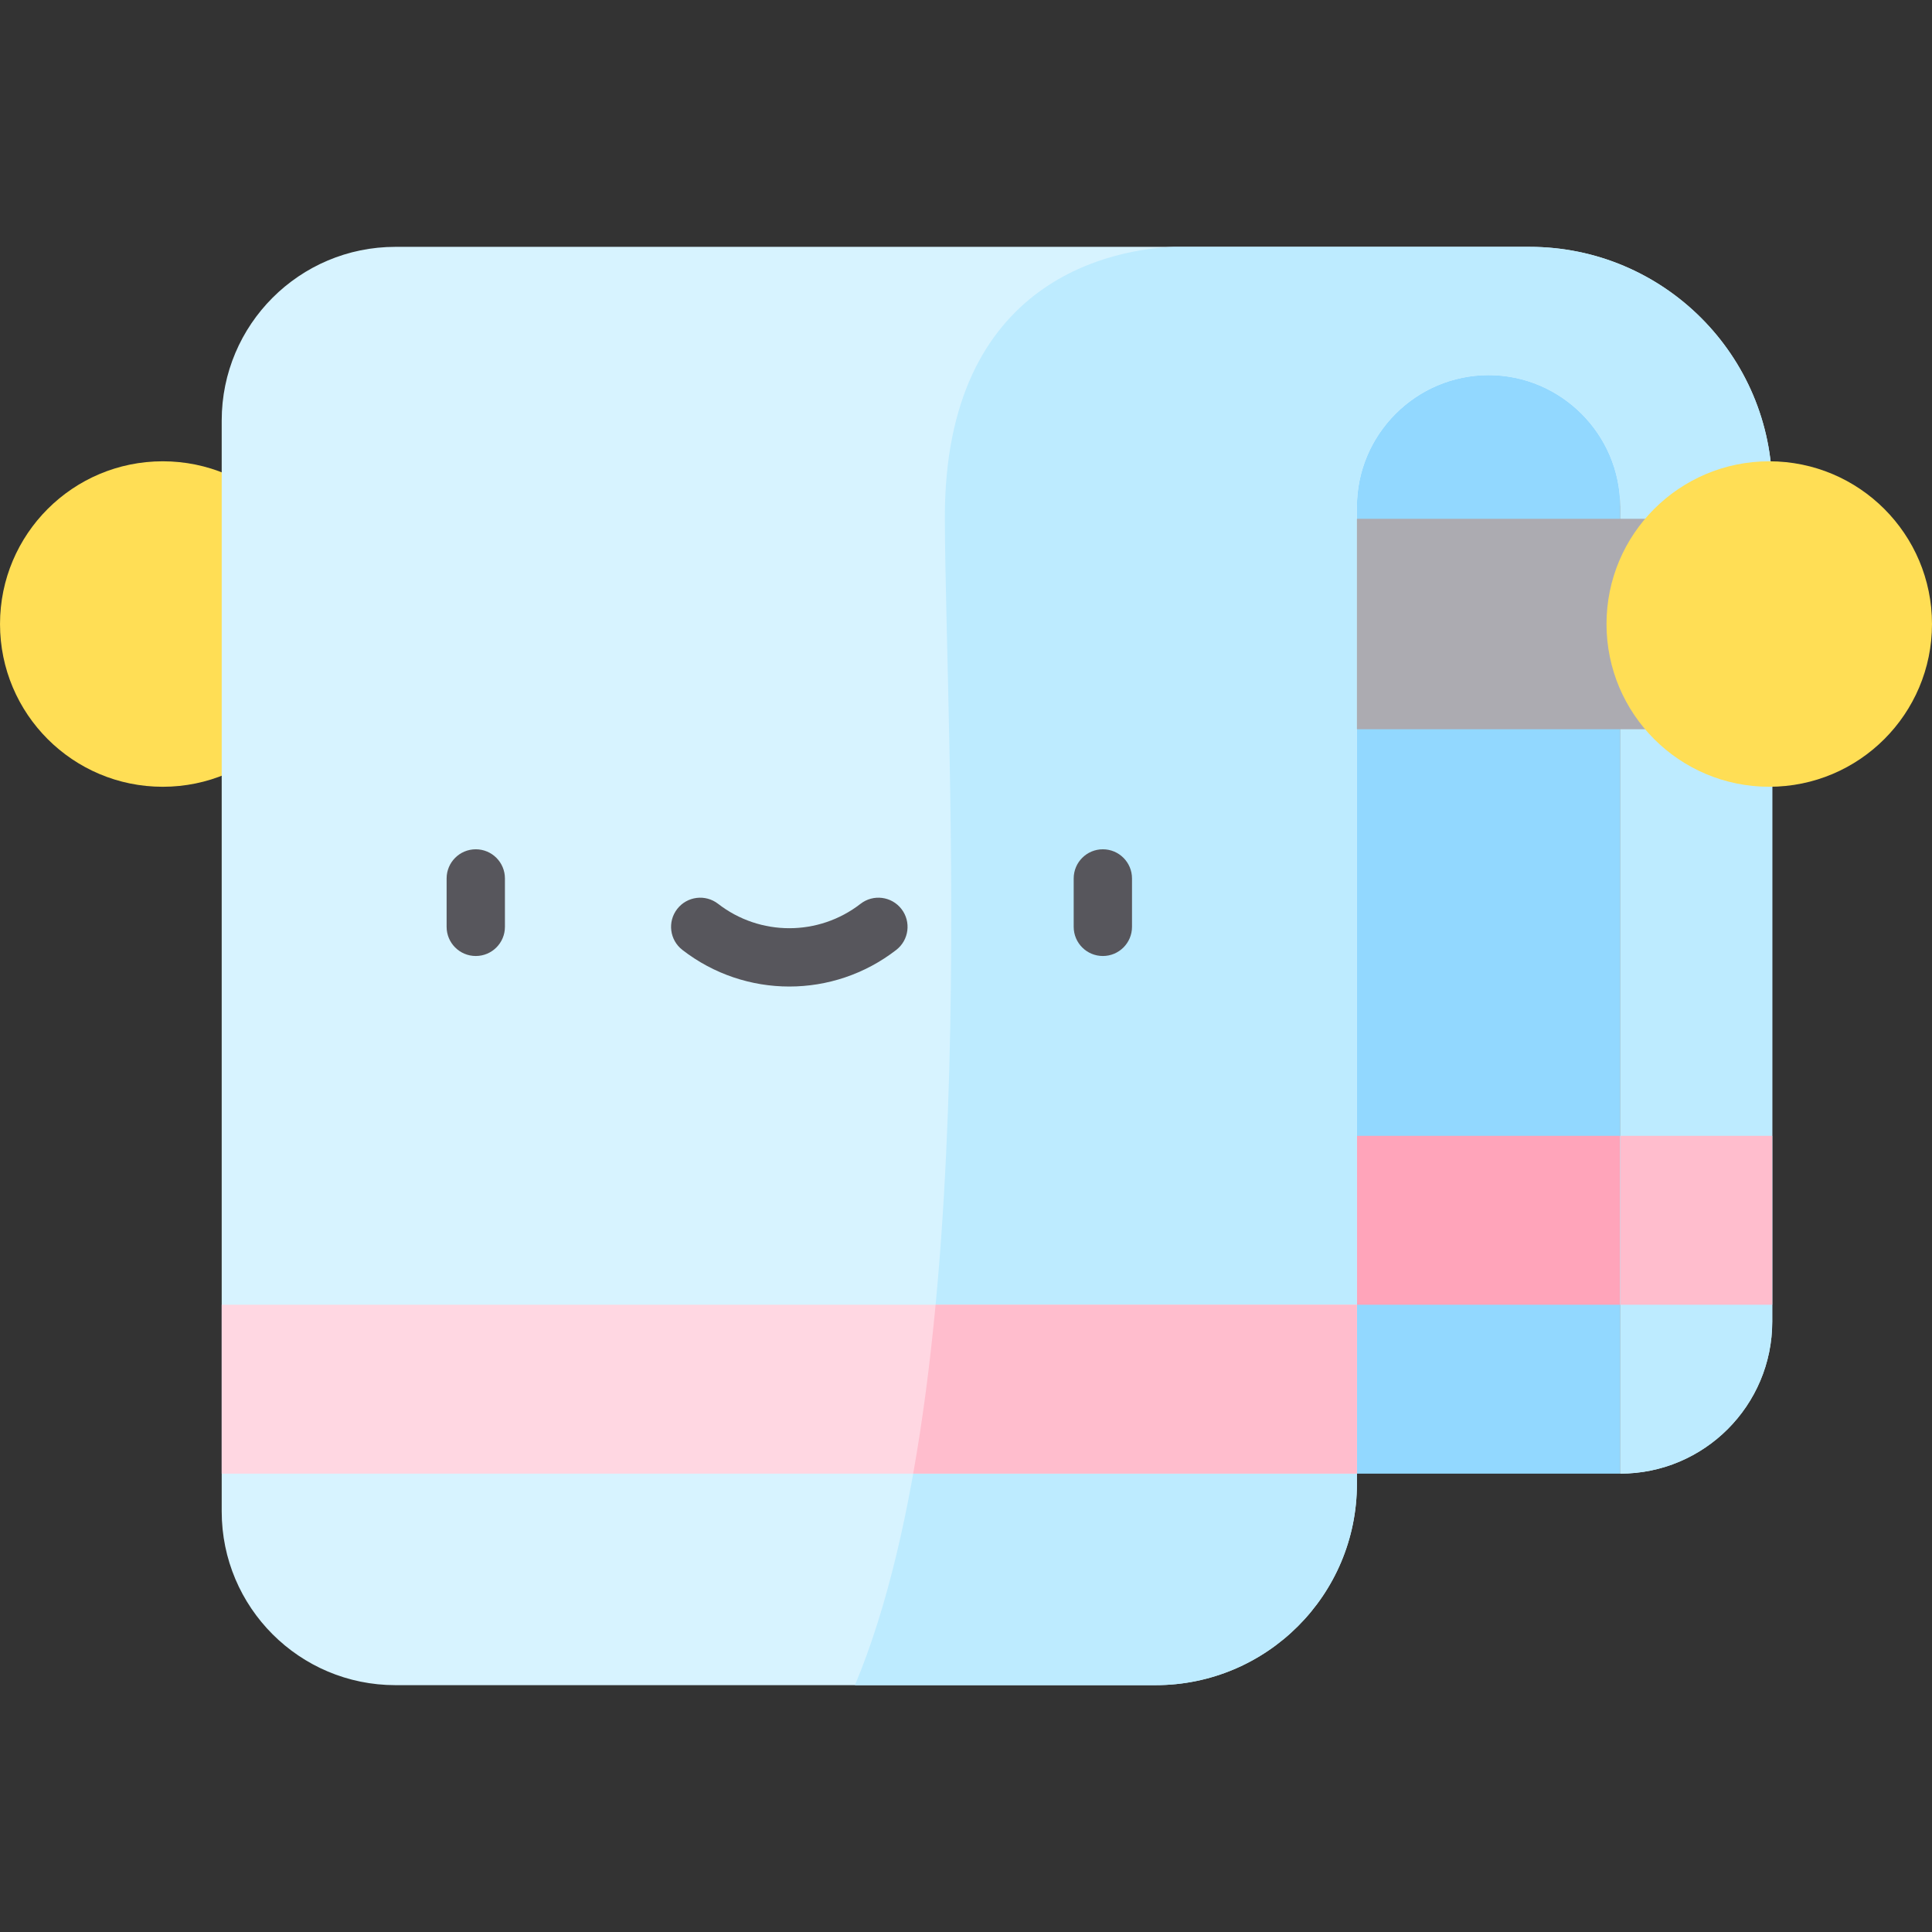 <?xml version="1.0" encoding="UTF-8" standalone="no"?>
<!-- Generator: Adobe Illustrator 19.0.0, SVG Export Plug-In . SVG Version: 6.00 Build 0)  -->

<svg
   xmlns:dc="http://purl.org/dc/elements/1.1/"
   xmlns:cc="http://creativecommons.org/ns#"
   xmlns:rdf="http://www.w3.org/1999/02/22-rdf-syntax-ns#"
   xmlns:svg="http://www.w3.org/2000/svg"
   xmlns="http://www.w3.org/2000/svg"
   xmlns:sodipodi="http://sodipodi.sourceforge.net/DTD/sodipodi-0.dtd"
   xmlns:inkscape="http://www.inkscape.org/namespaces/inkscape"
   version="1.1"
   id="Capa_1"
   x="0px"
   y="0px"
   viewBox="0 0 512 512"
   style="enable-background:new 0 0 512 512;"
   xml:space="preserve"
   sodipodi:docname="lessonicon2.svg"
   inkscape:version="0.92.4 (f8dce91, 2019-08-02)"><rect x="0" y="0" width="512" height="512" fill="#333333" stroke="none"/><defs
   id="defs2174" /><sodipodi:namedview
   pagecolor="#ffffff"
   bordercolor="#666666"
   borderopacity="1"
   objecttolerance="10"
   gridtolerance="10"
   guidetolerance="10"
   inkscape:pageopacity="0"
   inkscape:pageshadow="2"
   inkscape:window-width="1853"
   inkscape:window-height="1025"
   id="namedview2172"
   showgrid="false"
   inkscape:zoom="0.4609375"
   inkscape:cx="256"
   inkscape:cy="256"
   inkscape:window-x="67"
   inkscape:window-y="27"
   inkscape:window-maximized="1"
   inkscape:current-layer="Capa_1" />

































<g
   id="g2818"
   transform="translate(0.003,0.003)"><rect
     id="rect2721"
     height="294.549"
     width="146.554"
     style="fill:#92d8ff"
     y="95.979"
     x="282.816" /><rect
     id="rect2723"
     height="44.761"
     width="146.554"
     style="fill:#ffa4ba"
     y="301.006"
     x="282.816" /><circle
     id="circle2725"
     r="43.129"
     cy="165.372"
     cx="43.129"
     style="fill:#ffde55" /><path
     id="path2727"
     d="m 58.75,111.451 v 289.092 c 0,25.426 20.612,46.037 46.038,46.037 h 201.449 c 29.469,0 53.358,-23.89 53.358,-53.358 V 134.298 c 0,-19.189 15.7,-34.889 34.889,-34.889 v 0 c 19.189,0 34.889,15.7 34.889,34.889 v 256.229 c 22.25,0 40.286,-18.036 40.286,-40.286 V 129.749 c 0,-35.531 -28.804,-64.335 -64.335,-64.335 H 104.788 c -25.426,0 -46.038,20.612 -46.038,46.037 z"
     style="fill:#d7f3ff"
     inkscape:connector-curvature="0" /><path
     id="path2729"
     d="m 250.395,137.485 c 0.215,60.412 10.825,226.317 -23.825,309.096 h 79.667 c 29.469,0 53.358,-23.89 53.358,-53.358 V 134.298 c 0,-19.189 15.7,-34.889 34.889,-34.889 v 0 c 19.189,0 34.889,15.7 34.889,34.889 v 256.229 c 22.25,0 40.286,-18.036 40.286,-40.286 V 129.749 c 0,-35.531 -28.804,-64.335 -64.335,-64.335 H 311.02 c -14.462,0.582 -60.855,7.483 -60.625,72.071 z"
     style="fill:#bdebff"
     inkscape:connector-curvature="0" /><rect
     id="rect2731"
     height="55.764"
     width="110.065"
     style="fill:#acabb1"
     y="137.485"
     x="359.595" /><circle
     id="circle2733"
     r="43.129"
     cy="165.372"
     cx="468.866"
     style="fill:#ffde55" /><rect
     id="rect2735"
     height="44.761"
     width="300.844"
     style="fill:#ffd7e2"
     y="345.767"
     x="58.751" /><g
     id="g2741">
	<path
   id="path2737"
   d="M 242.002,390.527 H 359.595 V 345.765 H 247.942 c -1.462,15.446 -3.402,30.507 -5.94,44.762 z"
   style="fill:#ffbdcd"
   inkscape:connector-curvature="0" />
	<rect
   id="rect2739"
   height="44.761"
   width="40.29"
   style="fill:#ffbdcd"
   y="301.006"
   x="429.369" />
</g><g
     id="g2749">
	<path
   id="path2743"
   d="m 292.263,253.347 c -4.268,0 -7.726,-3.459 -7.726,-7.726 v -12.827 c 0,-4.267 3.458,-7.726 7.726,-7.726 4.268,0 7.726,3.459 7.726,7.726 v 12.827 c 0.001,4.266 -3.458,7.726 -7.726,7.726 z"
   style="fill:#57565c"
   inkscape:connector-curvature="0" />
	<path
   id="path2745"
   d="m 126.082,253.347 c -4.268,0 -7.726,-3.459 -7.726,-7.726 v -12.827 c 0,-4.267 3.458,-7.726 7.726,-7.726 4.268,0 7.726,3.459 7.726,7.726 v 12.827 c 0,4.266 -3.458,7.726 -7.726,7.726 z"
   style="fill:#57565c"
   inkscape:connector-curvature="0" />
	<path
   id="path2747"
   d="m 209.173,261.437 c -10,0 -20,-3.236 -28.344,-9.708 -3.372,-2.616 -3.985,-7.469 -1.369,-10.841 2.614,-3.373 7.469,-3.986 10.84,-1.37 11.113,8.62 26.634,8.62 37.747,0 3.37,-2.616 8.225,-2.003 10.84,1.37 2.616,3.372 2.003,8.225 -1.369,10.841 -8.345,6.472 -18.345,9.708 -28.345,9.708 z"
   style="fill:#57565c"
   inkscape:connector-curvature="0" />
</g><g
     id="g2751">
</g><g
     id="g2753">
</g><g
     id="g2755">
</g><g
     id="g2757">
</g><g
     id="g2759">
</g><g
     id="g2761">
</g><g
     id="g2763">
</g><g
     id="g2765">
</g><g
     id="g2767">
</g><g
     id="g2769">
</g><g
     id="g2771">
</g><g
     id="g2773">
</g><g
     id="g2775">
</g><g
     id="g2777">
</g><g
     id="g2779">
</g></g></svg>